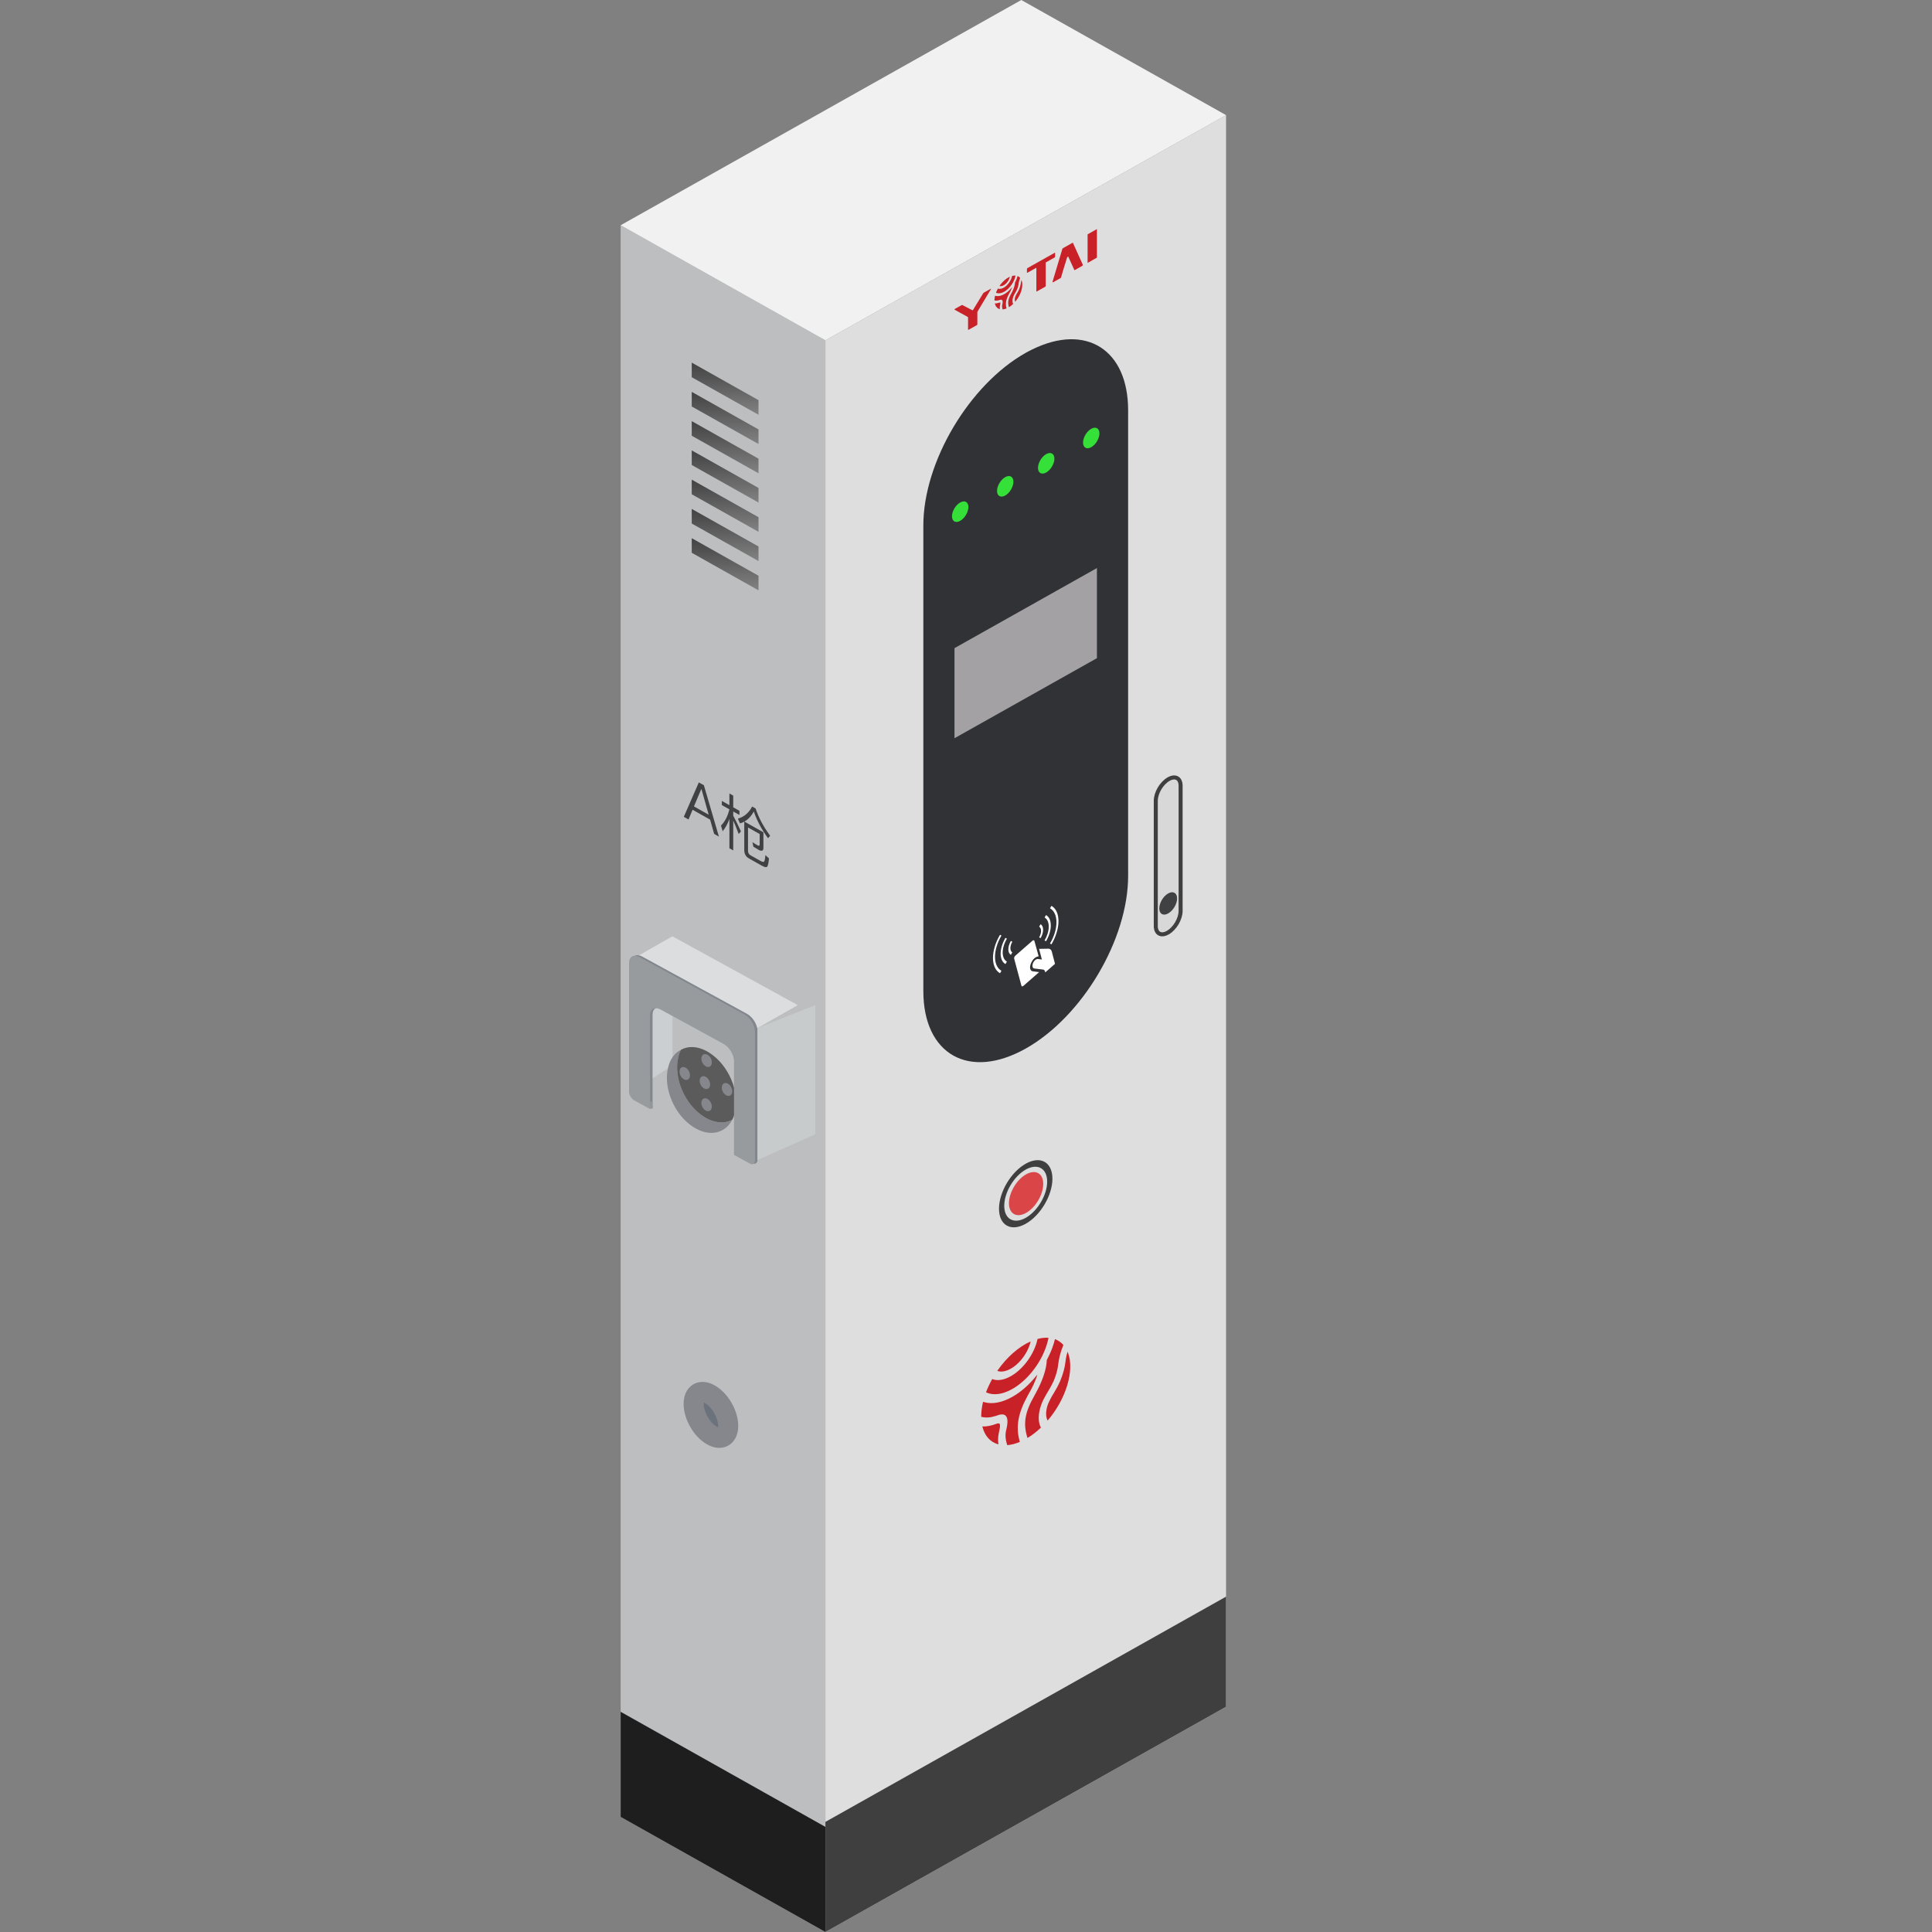 <?xml version="1.0" encoding="UTF-8"?>
<svg width="48px" height="48px" viewBox="0 0 48 48" version="1.1" xmlns="http://www.w3.org/2000/svg" xmlns:xlink="http://www.w3.org/1999/xlink">
    <rect x="0" y="0" width="48" height="48" fill="#808080" stroke="none"/>
    <title>icon_永泰充电终端</title>
    <defs>
        <linearGradient x1="45.75%" y1="0%" x2="45.75%" y2="100%" id="linearGradient-1">
            <stop stop-color="#424242" offset="0%"></stop>
            <stop stop-color="#828282" offset="100%"></stop>
        </linearGradient>
    </defs>
    <g id="光储充及工商储管理系统V1.3" stroke="none" stroke-width="1" fill="none" fill-rule="evenodd">
        <g id="3_2_8.设备监视_示范站站点拓扑_通信拓扑" transform="translate(-794, -809)">
            <g id="main" transform="translate(212, 102)">
                <g transform="translate(60, 40)" id="3">
                    <g transform="translate(0, 245)">
                        <g id="2" transform="translate(359, 275)">
                            <g transform="translate(23, 147)" id="编组-2">
                                <g transform="translate(122, 0)">
                                    <g id="icon_永泰充电终端" transform="translate(18, 0)">
                                        <rect id="BG" x="0" y="0" width="48" height="48"></rect>
                                        <g id="永泰充电桩终端" transform="translate(12, 0)" fill-rule="nonzero">
                                            <g id="侧视图" transform="translate(3.42, 5.596)">
                                                <polygon id="矩形" fill="#BCBEC0" points="0 0 5.088 2.86 5.088 42.404 0 39.544"></polygon>
                                                <g id="编组-104" transform="translate(1.569, 3.413)">
                                                    <g id="编组-103" transform="translate(0.197, 0)" fill="url(#linearGradient-1)">
                                                        <polygon id="矩形" points="0 0 1.659 0.933 1.659 1.296 0 0.363"></polygon>
                                                        <polygon id="矩形备份-255" points="0 0.727 1.659 1.66 1.659 2.023 0 1.09"></polygon>
                                                        <polygon id="矩形备份-256" points="0 1.454 1.659 2.387 1.659 2.75 0 1.817"></polygon>
                                                        <polygon id="矩形备份-257" points="0 2.181 1.659 3.114 1.659 3.477 0 2.544"></polygon>
                                                        <polygon id="矩形备份-258" points="0 2.908 1.659 3.841 1.659 4.204 0 3.271"></polygon>
                                                        <polygon id="矩形备份-259" points="0 3.635 1.659 4.568 1.659 4.931 0 3.998"></polygon>
                                                        <polygon id="矩形备份-260" points="0 4.362 1.659 5.295 1.659 5.658 0 4.725"></polygon>
                                                    </g>
                                                    <path d="M0.117,11.351 L0.218,11.109 L0.653,11.354 L0.754,11.709 L0.872,11.776 L0.499,10.5 L0.373,10.43 L0,11.285 L0.117,11.351 Z M0.618,11.232 L0.252,11.026 L0.434,10.595 L0.439,10.598 L0.618,11.232 Z M1.228,12.119 L1.228,11.376 L1.242,11.41 L1.242,11.41 L1.274,11.484 L1.274,11.484 L1.308,11.568 L1.344,11.661 L1.363,11.711 L1.363,11.711 L1.42,11.648 C1.355,11.505 1.291,11.376 1.228,11.256 L1.228,11.152 L1.382,11.238 L1.382,11.135 L1.228,11.049 L1.228,10.758 L1.133,10.705 L1.133,10.996 L0.945,10.89 L0.945,10.993 L1.133,11.099 C1.091,11.269 1.022,11.405 0.924,11.502 L0.965,11.643 C1.034,11.559 1.09,11.456 1.133,11.335 L1.133,12.066 L1.228,12.119 Z M1.928,12.493 C1.995,12.531 2.039,12.542 2.062,12.531 C2.084,12.518 2.099,12.466 2.11,12.376 L2.116,12.318 L2.116,12.318 L2.027,12.235 C2.021,12.319 2.011,12.371 1.997,12.393 C1.986,12.412 1.954,12.408 1.903,12.379 L1.656,12.24 C1.615,12.217 1.595,12.179 1.595,12.127 L1.595,11.549 L1.885,11.712 L1.885,11.969 C1.885,12.005 1.866,12.012 1.832,11.993 C1.813,11.982 1.793,11.97 1.772,11.957 L1.705,11.914 L1.705,11.914 L1.728,12.026 C1.773,12.054 1.818,12.082 1.866,12.109 C1.94,12.146 1.978,12.128 1.978,12.054 L1.978,11.669 L1.505,11.403 C1.595,11.353 1.674,11.27 1.74,11.153 C1.817,11.38 1.935,11.602 2.093,11.816 L2.145,11.755 C1.975,11.523 1.854,11.297 1.785,11.079 L1.698,11.029 C1.615,11.188 1.497,11.287 1.344,11.329 L1.395,11.447 C1.432,11.438 1.468,11.424 1.502,11.405 L1.502,12.111 C1.502,12.206 1.541,12.275 1.621,12.32 L1.928,12.493 Z" id="A枪" fill="#3F4143"></path>
                                                </g>
                                                <polygon id="矩形备份-79" fill="#1E1E1E" points="0 36.933 5.088 39.793 5.088 42.404 0 39.544"></polygon>
                                            </g>
                                            <g id="正面备份" transform="translate(8.507, 2.86)">
                                                <polygon id="矩形" fill="#DEDEDE" points="8.89110159e-15 5.596 9.954 0 9.954 39.544 0 45.14"></polygon>
                                                <polygon id="矩形备份-252" fill="#3F3F3F" points="2.22277539e-15 42.404 9.954 36.808 9.954 39.544 0 45.14"></polygon>
                                                <g id="面板" transform="translate(2.433, 5.568)">
                                                    <path d="M2.544,0.338 C2.572,0.322 2.6,0.307 2.629,0.292 L2.713,0.25 C4.039,-0.398 5.088,0.253 5.088,1.768 L5.088,13.333 C5.088,14.913 3.949,16.833 2.544,17.623 C1.139,18.413 0,17.773 0,16.193 L0,4.628 C0,3.049 1.139,1.128 2.544,0.338 Z" id="矩形" fill="#313236"></path>
                                                    <polygon id="矩形" fill="#A3A1A4" points="0.774 7.675 4.313 5.685 4.313 7.924 0.774 9.913"></polygon>
                                                    <g id="编组-54" transform="translate(0.712, 2.198)" fill="#35E139">
                                                        <path d="M0.204,2.314 C0.316,2.251 0.407,2.098 0.407,1.972 C0.407,1.845 0.316,1.794 0.204,1.858 C0.091,1.921 0,2.074 0,2.2 C0,2.327 0.091,2.378 0.204,2.314 Z" id="椭圆形"></path>
                                                        <path d="M1.323,1.685 C1.435,1.622 1.526,1.468 1.526,1.342 C1.526,1.216 1.435,1.165 1.323,1.228 C1.21,1.292 1.119,1.445 1.119,1.571 C1.119,1.697 1.21,1.748 1.323,1.685 Z" id="椭圆形备份-68"></path>
                                                        <path d="M2.34,1.113 C2.453,1.05 2.544,0.896 2.544,0.77 C2.544,0.644 2.453,0.593 2.34,0.656 C2.228,0.72 2.137,0.873 2.137,0.999 C2.137,1.125 2.228,1.176 2.34,1.113 Z" id="椭圆形备份-69"></path>
                                                        <path d="M3.46,0.484 C3.572,0.421 3.663,0.267 3.663,0.141 C3.663,0.015 3.572,-0.036 3.46,0.027 C3.347,0.09 3.256,0.244 3.256,0.37 C3.256,0.496 3.347,0.547 3.46,0.484 Z" id="椭圆形备份-70"></path>
                                                    </g>
                                                    <g id="刷卡" transform="translate(1.73, 14.077)" fill="#FFFFFF">
                                                        <path d="M1.147,1.647 L0.982,1.626 C0.912,1.605 0.902,1.514 0.954,1.406 C0.979,1.352 1.034,1.275 1.123,1.256 L1.136,1.258 L1.03,0.873 C1.024,0.851 1.002,0.849 0.981,0.867 L0.555,1.24 C0.533,1.259 0.521,1.292 0.527,1.314 L0.707,1.984 C0.713,2.005 0.735,2.008 0.756,1.989 L1.147,1.647 Z M1.372,1.065 L1.146,1.069 L1.215,1.334 L1.117,1.321 C1.073,1.316 1.018,1.364 0.993,1.429 C0.968,1.495 0.983,1.552 1.027,1.557 L1.242,1.583 C1.267,1.585 1.286,1.603 1.293,1.631 L1.299,1.654 L1.541,1.442 L1.462,1.137 C1.451,1.096 1.425,1.071 1.388,1.065 L1.372,1.065 Z M0.445,1.218 C0.361,1.17 0.361,1.015 0.445,0.872 L0.481,0.893 C0.417,1.002 0.417,1.121 0.481,1.157 L0.445,1.218 Z M0.31,1.447 C0.151,1.356 0.151,1.064 0.31,0.795 L0.346,0.816 C0.207,1.051 0.207,1.307 0.346,1.386 L0.31,1.447 Z M0.175,1.675 C-0.058,1.543 -0.058,1.114 0.175,0.719 L0.211,0.739 C-0.003,1.1 -0.003,1.493 0.211,1.614 L0.175,1.675 Z M1.183,0.803 L1.147,0.783 C1.211,0.674 1.211,0.555 1.147,0.518 L1.183,0.457 C1.267,0.505 1.267,0.66 1.183,0.803 Z M1.318,0.88 L1.282,0.86 C1.349,0.746 1.386,0.624 1.386,0.516 C1.386,0.408 1.349,0.328 1.282,0.29 L1.318,0.229 C1.395,0.272 1.437,0.364 1.437,0.487 C1.437,0.61 1.395,0.75 1.318,0.88 Z M1.453,0.957 L1.417,0.936 C1.631,0.575 1.631,0.182 1.417,0.061 L1.453,0 C1.686,0.133 1.686,0.562 1.453,0.957 Z" id="形状"></path>
                                                    </g>
                                                </g>
                                                <g id="LOGO备份-30" transform="translate(3.207, 2.832)" fill="#C92128">
                                                    <path d="M0.906,1.484 C0.907,1.487 0.905,1.493 0.904,1.495 L0.903,1.496 L0.576,2.043 C0.573,2.049 0.57,2.054 0.569,2.06 L0.568,2.067 L0.568,2.367 C0.568,2.371 0.566,2.376 0.563,2.38 L0.557,2.385 L0.348,2.502 C0.343,2.505 0.339,2.504 0.338,2.501 L0.337,2.497 L0.337,2.197 C0.337,2.193 0.335,2.189 0.333,2.185 L0.329,2.182 L0.003,2.002 L0.001,2 C0,1.999 -0.001,1.996 0,1.993 L0.003,1.989 L0.003,1.989 L0.006,1.985 L0.178,1.889 C0.182,1.887 0.187,1.885 0.191,1.886 L0.196,1.887 L0.447,2.017 C0.448,2.018 0.45,2.018 0.452,2.017 L0.456,2.014 L0.456,2.014 L0.46,2.009 L0.711,1.598 C0.714,1.592 0.718,1.588 0.722,1.584 L0.729,1.579 L0.879,1.495 L0.9,1.483 C0.903,1.482 0.905,1.482 0.906,1.484 Z M1.428,1.447 C1.428,1.447 1.428,1.448 1.428,1.449 L1.428,1.451 L1.415,1.486 C1.406,1.509 1.395,1.533 1.384,1.556 L1.365,1.59 L1.35,1.617 C1.277,1.754 1.261,1.856 1.293,1.971 C1.259,1.985 1.227,1.994 1.196,1.996 C1.186,1.963 1.176,1.922 1.187,1.878 C1.201,1.821 1.201,1.786 1.186,1.768 C1.175,1.754 1.157,1.751 1.133,1.757 L1.117,1.762 L1.096,1.769 C1.068,1.777 1.041,1.78 1.016,1.777 L0.998,1.773 L0.993,1.772 L0.994,1.742 C0.996,1.723 0.998,1.704 1.002,1.684 L1.008,1.655 L1.028,1.66 C1.087,1.674 1.159,1.66 1.234,1.618 C1.292,1.586 1.348,1.538 1.399,1.48 L1.424,1.45 L1.426,1.448 L1.428,1.447 Z M1.13,1.825 L1.136,1.828 L1.139,1.833 C1.14,1.839 1.14,1.851 1.136,1.875 L1.132,1.891 L1.128,1.912 C1.124,1.94 1.123,1.966 1.128,1.99 C1.064,1.972 1.02,1.922 1.002,1.848 C1.035,1.849 1.07,1.843 1.107,1.829 C1.116,1.825 1.123,1.824 1.13,1.825 Z M1.566,1.166 C1.592,1.176 1.614,1.191 1.632,1.212 C1.619,1.244 1.609,1.275 1.602,1.306 L1.596,1.337 L1.589,1.386 C1.582,1.421 1.571,1.458 1.556,1.495 C1.548,1.513 1.539,1.531 1.529,1.548 L1.514,1.574 L1.485,1.624 C1.475,1.644 1.466,1.663 1.459,1.681 C1.435,1.751 1.434,1.816 1.457,1.86 C1.424,1.892 1.389,1.919 1.353,1.941 C1.32,1.837 1.33,1.753 1.391,1.637 L1.407,1.607 L1.423,1.578 C1.472,1.487 1.491,1.418 1.499,1.372 L1.501,1.357 L1.503,1.33 L1.523,1.288 L1.539,1.253 L1.549,1.224 C1.556,1.204 1.562,1.185 1.566,1.166 Z M1.664,1.265 L1.671,1.283 C1.716,1.423 1.65,1.639 1.509,1.805 C1.493,1.773 1.494,1.727 1.512,1.677 C1.52,1.658 1.529,1.639 1.539,1.62 L1.555,1.593 L1.574,1.562 C1.585,1.541 1.596,1.52 1.606,1.498 C1.624,1.454 1.637,1.411 1.644,1.369 L1.649,1.338 L1.652,1.316 C1.655,1.299 1.659,1.282 1.664,1.265 Z M1.496,1.155 L1.516,1.155 C1.493,1.278 1.416,1.409 1.316,1.497 C1.223,1.579 1.123,1.612 1.05,1.588 L1.033,1.581 L1.031,1.58 C1.044,1.545 1.06,1.51 1.079,1.477 C1.134,1.499 1.211,1.475 1.283,1.413 C1.338,1.365 1.384,1.299 1.412,1.229 C1.42,1.207 1.427,1.185 1.431,1.164 C1.446,1.16 1.461,1.157 1.475,1.156 L1.496,1.155 Z M2.499,0.591 L2.5,0.595 L2.5,0.686 L2.499,0.691 C2.498,0.695 2.496,0.698 2.493,0.701 L2.489,0.704 L2.267,0.829 L2.267,1.412 C2.267,1.417 2.264,1.422 2.261,1.426 L2.255,1.431 L2.046,1.549 C2.041,1.552 2.037,1.551 2.035,1.547 L2.034,1.543 L2.034,0.96 L1.811,1.085 C1.807,1.087 1.803,1.087 1.801,1.083 L1.8,1.079 L1.8,0.988 C1.8,0.984 1.803,0.979 1.806,0.975 L1.811,0.97 L2.489,0.589 C2.494,0.587 2.498,0.588 2.499,0.591 Z M1.377,1.183 C1.364,1.241 1.33,1.302 1.285,1.348 C1.245,1.388 1.201,1.413 1.162,1.417 L1.145,1.418 L1.131,1.417 L1.118,1.413 C1.19,1.307 1.284,1.224 1.377,1.183 Z M2.94,0.339 L2.942,0.341 L3.184,0.876 L3.187,0.887 C3.188,0.891 3.187,0.896 3.185,0.9 L3.181,0.907 L3.181,0.907 L3.175,0.913 L3.162,0.921 L3.002,1.011 L2.989,1.018 C2.987,1.019 2.985,1.019 2.983,1.019 L2.98,1.018 L2.98,1.018 L2.977,1.015 L2.83,0.691 L2.827,0.686 C2.824,0.683 2.819,0.683 2.814,0.685 C2.809,0.688 2.803,0.693 2.8,0.699 L2.797,0.707 L2.797,0.707 L2.794,0.715 L2.745,0.877 L2.744,0.878 L2.701,1.018 L2.665,1.14 L2.66,1.159 L2.651,1.19 L2.645,1.205 L2.642,1.211 L2.636,1.216 L2.624,1.224 L2.458,1.317 C2.454,1.319 2.449,1.321 2.445,1.322 C2.442,1.323 2.44,1.322 2.438,1.32 C2.437,1.318 2.436,1.315 2.436,1.312 L2.437,1.305 L2.437,1.305 L2.439,1.297 L2.681,0.488 C2.682,0.485 2.684,0.482 2.686,0.48 L2.69,0.477 L2.933,0.34 C2.936,0.338 2.938,0.338 2.94,0.339 Z M3.539,0.002 L3.539,0.707 C3.539,0.708 3.538,0.71 3.537,0.71 L3.309,0.839 C3.307,0.84 3.307,0.839 3.307,0.838 L3.307,0.132 C3.307,0.131 3.307,0.129 3.309,0.129 L3.537,0 C3.538,-0 3.539,0 3.539,0.002 Z" id="形状结合"></path>
                                                </g>
                                                <g id="按钮" transform="translate(4.313, 25.964)">
                                                    <path d="M0.664,0.088 C0.297,0.294 0,0.795 0,1.207 C0,1.619 0.297,1.786 0.664,1.58 C1.03,1.374 1.327,0.873 1.327,0.461 C1.327,0.049 1.03,-0.118 0.664,0.088 Z M0.664,1.433 C0.369,1.598 0.13,1.465 0.13,1.134 C0.13,0.803 0.369,0.4 0.664,0.234 C0.958,0.069 1.197,0.203 1.197,0.534 C1.196,0.856 0.972,1.243 0.69,1.417 L0.664,1.433 Z" id="形状" fill="#3F3F3F"></path>
                                                    <path d="M0.247,1.07 C0.247,1.335 0.438,1.442 0.673,1.31 C0.9,1.182 1.086,0.878 1.098,0.619 L1.099,0.591 C1.099,0.327 0.908,0.22 0.673,0.352 C0.438,0.484 0.247,0.806 0.247,1.07 Z" id="路径" fill="#DA4648"></path>
                                                </g>
                                                <g id="LOGO备份-31" transform="translate(3.871, 30.375)" fill="#C92128">
                                                    <path d="M1.388,0.927 C1.392,0.927 1.392,0.931 1.389,0.939 C1.34,1.088 1.272,1.237 1.188,1.38 L1.188,1.38 L1.159,1.431 C0.91,1.884 0.853,2.216 0.959,2.589 C0.851,2.635 0.745,2.662 0.646,2.669 C0.614,2.567 0.585,2.436 0.62,2.297 C0.664,2.116 0.663,2.004 0.614,1.946 C0.572,1.897 0.501,1.892 0.396,1.932 L0.396,1.932 L0.359,1.944 C0.234,1.985 0.117,1.993 0.014,1.968 L0.014,1.968 L0,1.965 L0.001,1.908 C0.005,1.807 0.02,1.701 0.046,1.592 L0.046,1.592 L0.078,1.602 C0.274,1.658 0.517,1.613 0.768,1.472 C0.984,1.352 1.196,1.165 1.377,0.937 L1.377,0.937 L1.38,0.933 C1.383,0.93 1.386,0.928 1.388,0.927 Z M0.364,2.144 C0.399,2.126 0.433,2.124 0.457,2.138 C0.457,2.139 0.458,2.14 0.459,2.141 L0.459,2.141 L0.462,2.149 L0.465,2.161 C0.467,2.17 0.468,2.183 0.467,2.2 L0.467,2.2 L0.464,2.23 C0.461,2.257 0.454,2.293 0.443,2.338 L0.443,2.338 L0.435,2.376 C0.416,2.475 0.414,2.569 0.429,2.65 C0.226,2.597 0.085,2.439 0.028,2.205 C0.132,2.209 0.246,2.188 0.364,2.144 Z M1.832,0.036 C1.914,0.066 1.984,0.115 2.042,0.18 C1.987,0.313 1.948,0.447 1.926,0.575 L1.926,0.575 L1.915,0.648 C1.901,0.785 1.861,0.931 1.799,1.077 C1.76,1.162 1.715,1.246 1.664,1.328 L1.664,1.328 L1.619,1.404 C1.567,1.493 1.519,1.583 1.49,1.668 C1.411,1.89 1.409,2.097 1.483,2.234 C1.376,2.336 1.264,2.423 1.15,2.491 C1.036,2.137 1.083,1.855 1.324,1.434 L1.324,1.434 L1.349,1.388 C1.515,1.089 1.584,0.863 1.612,0.71 L1.612,0.71 L1.619,0.664 L1.624,0.623 L1.627,0.588 L1.628,0.564 L1.629,0.555 C1.632,0.548 1.636,0.541 1.64,0.534 L1.64,0.534 L1.677,0.459 C1.702,0.41 1.724,0.36 1.744,0.309 L1.744,0.309 L1.765,0.254 C1.792,0.181 1.815,0.108 1.832,0.036 Z M2.146,0.347 L2.156,0.373 C2.322,0.814 2.111,1.521 1.65,2.059 C1.597,1.96 1.601,1.811 1.658,1.653 C1.696,1.562 1.742,1.473 1.797,1.387 C1.858,1.289 1.912,1.188 1.958,1.085 C2.031,0.913 2.079,0.74 2.096,0.578 L2.096,0.578 L2.101,0.544 L2.106,0.509 C2.115,0.456 2.128,0.402 2.146,0.347 L2.146,0.347 Z M1.629,5.19355736e-05 L1.672,0.002 C1.597,0.392 1.353,0.806 1.033,1.087 C0.713,1.368 0.367,1.472 0.127,1.359 L0.127,1.359 L0.119,1.356 C0.161,1.245 0.213,1.135 0.273,1.027 C0.45,1.098 0.697,1.02 0.925,0.821 C1.101,0.668 1.249,0.458 1.337,0.238 C1.365,0.168 1.386,0.098 1.4,0.031 C1.496,0.005 1.587,-0.004 1.672,0.002 L1.629,5.19355736e-05 Z M1.228,0.092 C1.186,0.277 1.077,0.471 0.932,0.616 C0.788,0.762 0.623,0.845 0.486,0.841 L0.486,0.841 L0.463,0.839 C0.441,0.837 0.419,0.832 0.399,0.824 C0.63,0.489 0.929,0.225 1.228,0.092 Z" id="形状结合"></path>
                                                </g>
                                                <path d="M8.528,16.496 C8.61,16.45 8.685,16.443 8.739,16.474 C8.794,16.504 8.825,16.571 8.825,16.663 L8.825,16.663 L8.825,19.772 C8.825,19.871 8.788,19.981 8.731,20.079 C8.673,20.177 8.593,20.262 8.505,20.312 C8.423,20.358 8.348,20.365 8.293,20.334 C8.239,20.304 8.208,20.237 8.208,20.145 L8.208,20.145 L8.208,17.036 C8.208,16.838 8.351,16.596 8.528,16.496 Z" id="矩形" stroke="#3F3F3F" stroke-width="0.1" fill="#D8D8D8"></path>
                                                <path d="M8.516,19.834 C8.638,19.766 8.738,19.598 8.738,19.461 C8.738,19.324 8.638,19.268 8.516,19.337 C8.394,19.405 8.295,19.572 8.295,19.71 C8.295,19.847 8.394,19.903 8.516,19.834 Z" id="椭圆形" fill="#3F4143"></path>
                                            </g>
                                            <polygon id="顶视图" fill="#F1F1F1" points="3.42 5.596 13.374 0 18.461 2.86 8.507 8.456"></polygon>
                                            <g id="左边枪把" transform="translate(3.629, 23.263)">
                                                <polygon id="矩形备份-262" fill="#CCCFD1" points="0.078 0.569 1.079 0 1.079 3.209 0.078 3.847"></polygon>
                                                <polygon id="矩形" fill="#DBDDDF" transform="translate(2.135, 1.139) scale(-1, 1) translate(-2.135, -1.139) " points="0.078 1.709 3.191 0 4.192 0.569 1.079 2.278"></polygon>
                                                <g id="编组-106" transform="translate(0, 0.467)">
                                                    <path d="M1.826,10.853 L1.85,10.854 C1.9,10.859 1.955,10.878 2.013,10.912 C2.261,11.056 2.462,11.407 2.462,11.695 C2.462,11.826 2.42,11.922 2.344,11.966 C2.308,11.987 2.265,11.996 2.217,11.991 C2.167,11.986 2.112,11.967 2.054,11.933 C1.806,11.789 1.605,11.438 1.605,11.15 C1.605,11.019 1.647,10.923 1.722,10.879 C1.759,10.858 1.802,10.849 1.85,10.854 L1.826,10.853 Z" id="椭圆形备份-171" stroke="#86878D" stroke-width="0.5" fill="#6C727C"></path>
                                                    <g id="枪芯" transform="translate(1.799, 3.351) scale(-1, 1) translate(-1.799, -3.351) translate(0.938, 2.284)">
                                                        <path d="M1.069,1.983 C0.676,2.239 0.275,2.155 0.097,1.806 C0.294,1.914 0.559,1.89 0.815,1.722 C1.278,1.422 1.558,0.767 1.439,0.259 C1.423,0.19 1.403,0.126 1.369,0.067 C1.526,0.141 1.644,0.299 1.693,0.52 C1.812,1.028 1.532,1.683 1.069,1.983" id="Fill-31" fill="#86878D"></path>
                                                        <path d="M0.097,1.806 C0.068,1.751 0.043,1.687 0.027,1.613 C-0.091,1.106 0.189,0.451 0.652,0.15 C0.912,-0.022 1.172,-0.041 1.369,0.067 C1.403,0.126 1.423,0.19 1.439,0.259 C1.558,0.767 1.278,1.422 0.815,1.722 C0.559,1.89 0.294,1.914 0.097,1.806 Z" id="Fill-33" fill="#5B5B5B"></path>
                                                        <path d="M0.859,1.35 C0.851,1.317 0.834,1.293 0.81,1.282 C0.78,1.265 0.741,1.268 0.702,1.294 C0.632,1.34 0.59,1.439 0.608,1.515 C0.61,1.526 0.614,1.536 0.618,1.544 C0.645,1.597 0.705,1.61 0.765,1.571 C0.835,1.526 0.877,1.427 0.859,1.35" id="Fill-37" fill="#86878D"></path>
                                                        <path d="M1.402,0.574 C1.395,0.54 1.377,0.516 1.354,0.505 C1.324,0.489 1.285,0.492 1.245,0.518 C1.175,0.563 1.133,0.662 1.151,0.739 C1.154,0.75 1.157,0.759 1.162,0.768 C1.189,0.82 1.249,0.833 1.308,0.794 C1.378,0.749 1.42,0.65 1.402,0.574" id="Fill-39" fill="#86878D"></path>
                                                        <path d="M0.352,0.971 C0.345,0.938 0.327,0.914 0.303,0.903 C0.274,0.886 0.234,0.889 0.195,0.915 C0.125,0.961 0.083,1.059 0.101,1.136 C0.104,1.147 0.107,1.157 0.112,1.165 C0.138,1.218 0.199,1.23 0.258,1.192 C0.328,1.146 0.37,1.048 0.352,0.971" id="Fill-41" fill="#86878D"></path>
                                                        <path d="M0.902,0.801 C0.894,0.768 0.877,0.744 0.853,0.733 C0.823,0.716 0.784,0.719 0.745,0.745 C0.675,0.791 0.633,0.889 0.65,0.966 C0.653,0.977 0.657,0.987 0.661,0.995 C0.688,1.048 0.748,1.06 0.808,1.022 C0.877,0.976 0.92,0.878 0.902,0.801" id="Fill-43" fill="#86878D"></path>
                                                        <path d="M0.859,0.252 C0.852,0.218 0.834,0.195 0.81,0.183 C0.78,0.167 0.741,0.17 0.702,0.196 C0.632,0.241 0.59,0.34 0.608,0.417 C0.61,0.428 0.614,0.437 0.618,0.446 C0.645,0.498 0.705,0.511 0.765,0.472 C0.835,0.427 0.877,0.328 0.859,0.252" id="Fill-35" fill="#86878D"></path>
                                                    </g>
                                                    <polygon id="路径-34" fill="#92979C" points="3.057 5.193 3.142 5.175 3.191 5.074 3.092 5.074"></polygon>
                                                    <path d="M0.324,0.034 L2.93,1.458 C3.074,1.537 3.191,1.728 3.191,1.886 L3.191,5.09 C3.191,5.169 3.132,5.201 3.06,5.161 L2.669,4.948 L2.669,2.618 C2.669,2.46 2.553,2.269 2.408,2.19 L2.408,2.19 L0.845,1.336 C0.701,1.257 0.584,1.321 0.584,1.478 L0.584,1.478 L0.584,3.808 L1.627,4.378 L0.193,3.595 C0.121,3.555 0.063,3.459 0.063,3.381 L0.063,0.176 C0.063,0.019 0.179,-0.045 0.324,0.034 Z" id="形状结合备份-56" fill="#82878D"></path>
                                                    <path d="M0.261,0.049 L2.867,1.473 C3.011,1.552 3.128,1.743 3.128,1.901 L3.128,5.105 C3.128,5.15 3.109,5.18 3.08,5.19 C3.057,5.197 3.029,5.193 2.998,5.177 L2.607,4.963 L2.607,2.633 C2.607,2.476 2.49,2.284 2.346,2.205 L2.346,2.205 L0.782,1.351 C0.638,1.272 0.521,1.336 0.521,1.494 L0.521,1.494 L0.521,3.823 L1.564,4.393 L0.131,3.61 C0.058,3.571 0,3.475 0,3.396 L0,0.192 C0,0.034 0.117,-0.03 0.261,0.049 Z" id="形状结合备份-57" fill="#979B9E"></path>
                                                    <g id="右" transform="translate(3.191, 1.242)" fill="#C8CBCC">
                                                        <polygon id="矩形" points="0 0.569 1.437 0 1.437 3.209 8.16786363e-13 3.847"></polygon>
                                                    </g>
                                                    <polygon id="路径-33" fill="#92979C" points="0.521 3.823 0.584 3.808 0.584 3.637 0.521 3.637"></polygon>
                                                </g>
                                            </g>
                                        </g>
                                    </g>
                                </g>
                            </g>
                        </g>
                    </g>
                </g>
            </g>
        </g>
    </g>
</svg>
